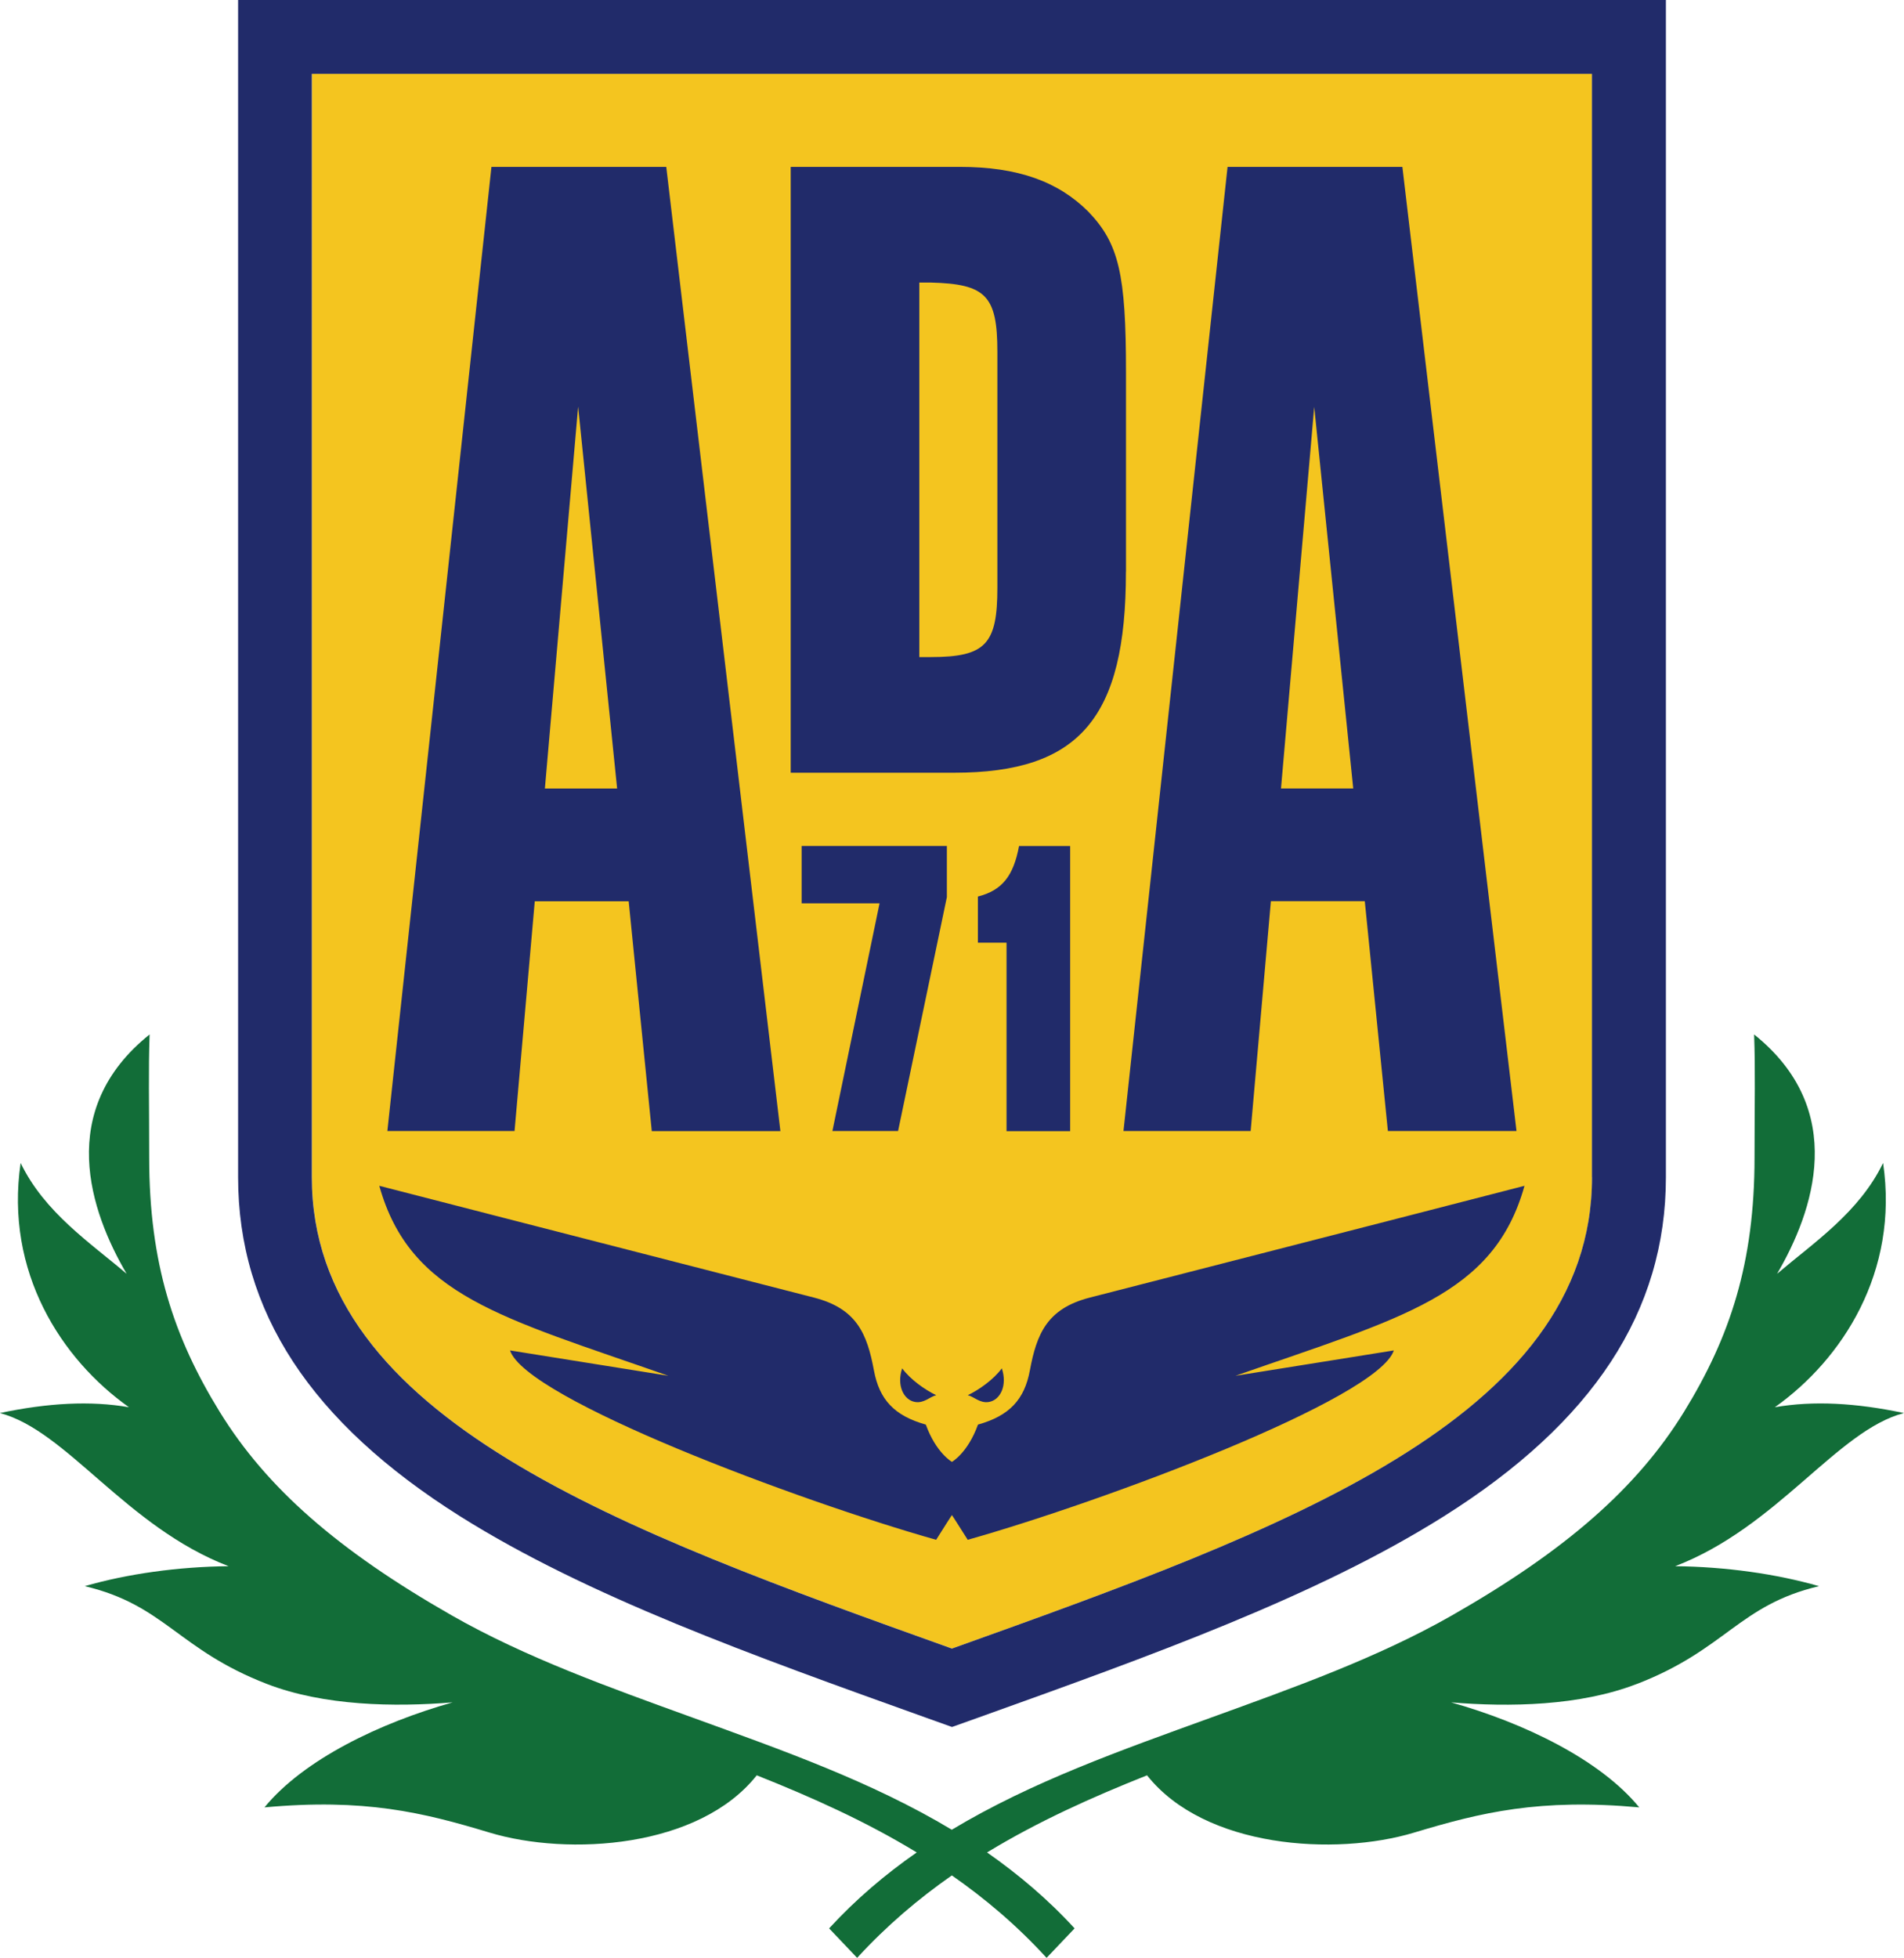 <?xml version="1.0" encoding="UTF-8"?>
<svg id="Livello_2" data-name="Livello 2" xmlns="http://www.w3.org/2000/svg" viewBox="0 0 278.6 286.36">
  <defs>
    <style>
      .cls-1 {
        fill: #212b6a;
      }

      .cls-1, .cls-2, .cls-3 {
        stroke-width: 0px;
      }

      .cls-2 {
        fill: #126d38;
        fill-rule: evenodd;
      }

      .cls-3 {
        fill: #f4c51f;
      }
    </style>
  </defs>
  <g id="_레이어_1" data-name="레이어 1">
    <path class="cls-3" d="m45.64,10.8v161.39c0,35.4,45.45,51.68,93.57,68.92l.09.03.09-.03c48.12-17.24,93.57-33.52,93.57-68.92V10.8H45.64Z"/>
    <path class="cls-1" d="m156.59,165.45v-41.7h-7.48c-.82,4.37-2.46,6.48-6.02,7.39v6.75h4.19v27.57h9.31Zm-78.34-33.62h13.74l3.38,33.62h18.82L97.49,24.41h-25.58l-15.23,141.03h18.61l2.96-33.62Zm6.35-72.31l5.7,55.82h-10.57l4.86-55.82Zm80.16,24.13v-29.21c0-14.38-1.05-18.82-5.5-23.47-4.44-4.44-10.36-6.56-18.82-6.56h-24.74v88.62h23.89c18.4,0,25.16-8.04,25.16-29.39m-30.23,12.48v-54.79h1.69c8.03.21,9.73,1.9,9.73,10.14v34.49c0,8.24-1.69,10.15-9.73,10.15h-1.69Zm48.48,69.32l2.96-33.62h13.74l3.38,33.62h18.82l-16.7-141.03h-25.58l-15.23,141.03h18.61Zm9.3-105.93l5.71,55.82h-10.57l4.86-55.82Zm-53.75,64.23h-21.25v8.39h11.4l-6.9,33.31h9.61l7.14-34.22v-7.48ZM34.84,0v172.19c0,19.62,10.63,35.85,32.5,49.61,18.59,11.69,42.7,20.33,68.24,29.48l3.72,1.33,3.73-1.33c25.53-9.15,49.64-17.79,68.23-29.48,21.87-13.76,32.5-29.99,32.5-49.61V0H34.84Zm198.11,172.19c0,35.4-45.45,51.69-93.57,68.92l-.09.03-.09-.03c-48.12-17.23-93.57-33.52-93.57-68.92V10.8h187.31v161.39Zm-99.05,32.88c1.32.22,2.17-.78,3.09-.99-1.64-.79-3.76-2.27-4.98-3.93-.84,2.5.22,4.64,1.89,4.92m7.71-.99c.92.21,1.76,1.21,3.09.99,1.67-.28,2.73-2.42,1.89-4.92-1.22,1.66-3.34,3.14-4.98,3.93m-43.8-2.84l-23.18-3.71c2.35,7.13,42.44,22.08,62.35,27.7,1.26-2.03,2.31-3.62,2.31-3.62,0,0,1.04,1.59,2.31,3.62,19.91-5.62,59.99-20.57,62.35-27.7l-23.17,3.71c24.41-8.55,37.79-11.7,42.29-27.79,0,0-27.34,7.06-63.6,16.35-6.26,1.6-7.78,5.3-8.78,10.67-.79,4.23-2.96,6.61-7.59,7.91-1.5,4.16-3.81,5.45-3.81,5.45,0,0-2.31-1.29-3.82-5.45-4.63-1.3-6.8-3.67-7.59-7.91-1-5.37-2.51-9.06-8.78-10.67-36.26-9.3-63.6-16.35-63.6-16.35,4.5,16.09,17.89,19.24,42.3,27.79"/>
    <path class="cls-2" d="m239.51,246.32c13.05-5.04,14.92-11.53,26.66-14.31-6.25-1.79-13.63-2.84-21.05-2.92,15.02-5.76,23.68-19.85,33.47-22.4-7.03-1.49-13.27-1.83-18.89-.85,9.86-6.99,18.19-19.77,15.84-35.73-3.5,7.24-10.17,11.67-15.51,16.21,5.33-9.11,10.46-23.93-3.36-35.01.19,5.4.06,9.79.06,18,0,15.44-3.59,26.27-10.31,37.19-6.88,11.17-17.36,20.31-33.93,29.77-10.86,6.2-23.2,10.59-35.4,15.01-12.92,4.69-26.05,9.29-37.82,16.36-11.75-7.06-24.89-11.66-37.81-16.36-12.19-4.42-24.54-8.81-35.39-15.01-16.57-9.46-27.05-18.6-33.93-29.77-6.72-10.91-10.31-21.75-10.31-37.19,0-8.21-.12-12.61.06-18-13.82,11.08-8.69,25.91-3.36,35.01-5.33-4.54-12.01-8.96-15.51-16.21-2.34,15.96,5.98,28.74,15.85,35.73-5.64-.98-11.87-.63-18.89.85,9.79,2.55,18.45,16.64,33.47,22.4-7.42.08-14.8,1.12-21.05,2.92,11.74,2.78,13.62,9.27,26.67,14.31,8.33,3.21,18.63,3.39,27.16,2.69-10.65,3-21.8,8.36-27.53,15.36,14.59-1.34,23.14.72,32.91,3.68,11.59,3.5,30.69,2.27,39.12-8.37,8.05,3.2,15.96,6.74,23.41,11.28-4.57,3.18-8.88,6.82-12.82,11.11l4.1,4.31c4.3-4.69,8.96-8.64,13.86-12.06,4.91,3.42,9.56,7.36,13.86,12.06l4.1-4.31c-3.93-4.29-8.25-7.92-12.81-11.11,7.45-4.53,15.36-8.08,23.41-11.28,8.42,10.64,27.53,11.87,39.11,8.37,9.78-2.95,18.33-5.01,32.91-3.68-5.73-7-16.88-12.36-27.53-15.36,8.54.71,18.83.53,27.16-2.69"/>
  </g>
</svg>